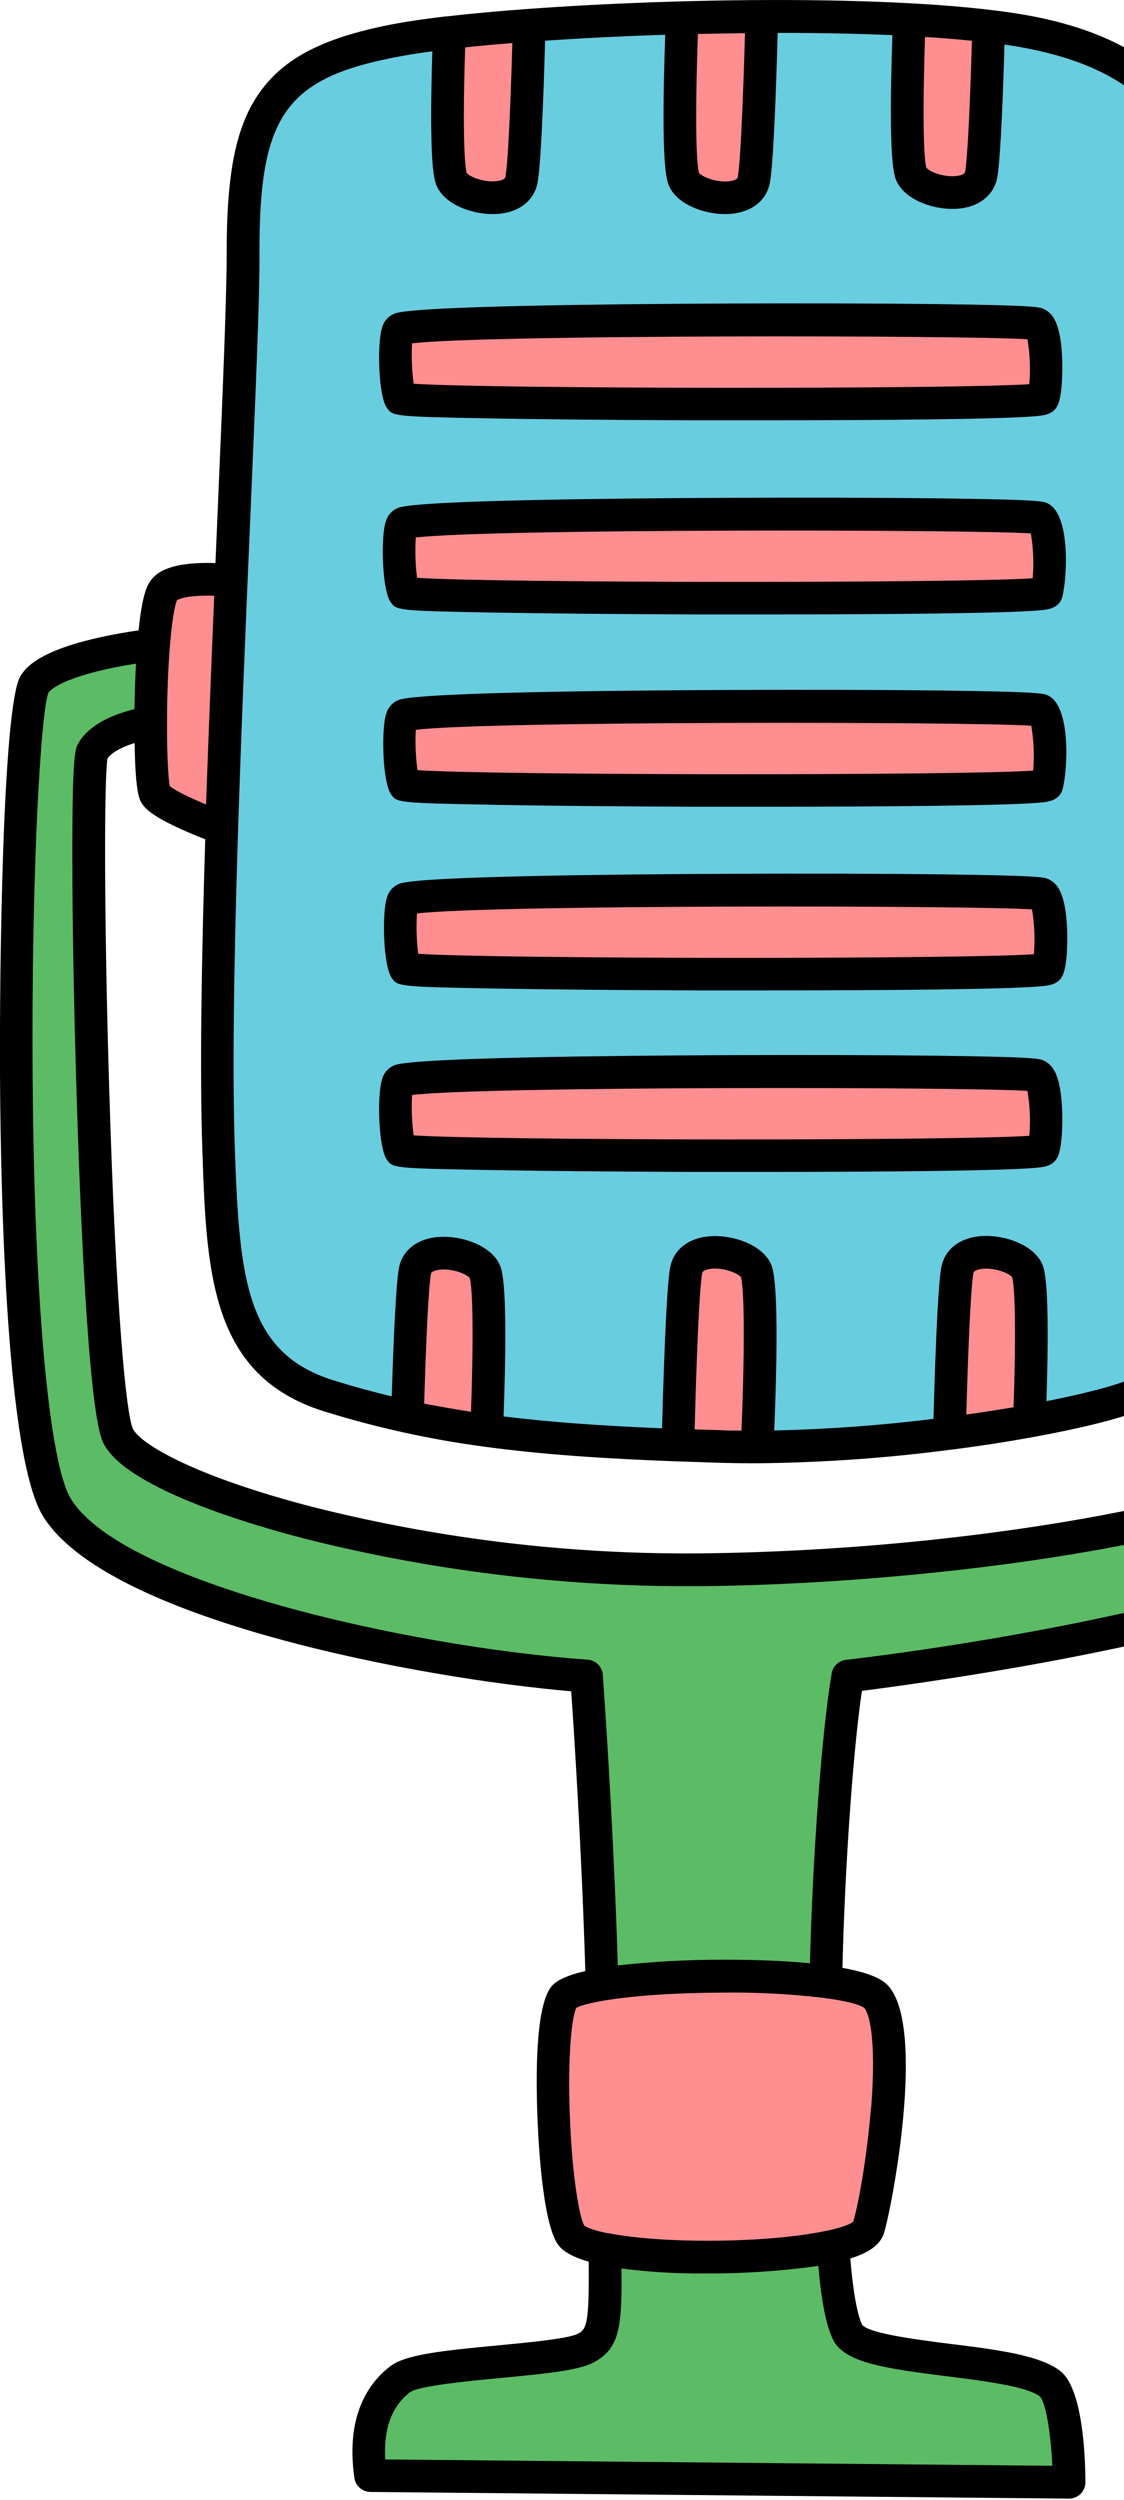 <svg width="152" height="338" viewBox="0 0 152 338" fill="none" xmlns="http://www.w3.org/2000/svg">
<g clip-path="url(#clip0_360_80407)">
<path d="M24.535 86.73C24.535 86.73 7.507 88.066 4.658 92.533C1.809 97 -0.002 190.996 7.662 203.74C15.326 216.483 56.251 224.964 79.313 226.598C79.313 226.598 81.721 259.004 81.666 285.633C81.61 312.263 82.869 315.51 79.236 317.437C75.603 319.364 57.206 319.303 54.119 321.655C51.033 324.007 49.15 328.098 50.111 334.691L144.593 335.591C144.593 335.591 144.521 324.322 142.075 322.34C137.454 318.546 116.644 319.48 114.645 315.339C112.646 311.197 112.343 299.829 111.73 282.26C111.117 264.691 112.911 236.669 114.645 226.62C114.645 226.62 179.378 218.99 186.65 206.28C193.921 193.569 195.219 95.802 192.171 92.538C187.417 87.47 169.235 86.736 169.235 86.736V97.867C169.235 97.867 179.35 97.149 181.018 100.997C182.685 104.846 181.415 192.134 176.788 198.047C172.162 203.961 133.821 211.768 94.967 212.221C56.112 212.673 19.014 201.123 15.917 194C12.819 186.877 11.107 104.178 12.477 101.66C14.829 97.348 25.59 97.072 25.59 97.072L24.53 86.736L24.535 86.73Z" fill="#5CBC65"/>
<path d="M76.454 269.804C73.627 272.012 74.77 298.813 77.276 302.198C80.479 306.516 115.816 306.013 117.428 301.27C119.04 296.527 122.397 273.464 118.356 269.798C114.314 266.132 80.722 266.436 76.454 269.798V269.804Z" fill="#FE8E90"/>
<path d="M36.331 79.017C36.331 79.017 24.102 76.985 22.141 79.834C20.181 82.683 19.999 104.957 20.96 107.254C21.921 109.551 36.331 114.222 36.331 114.222V79.017Z" fill="#FE8E90"/>
<path d="M153.207 188.689C150.446 189.766 145.477 191.003 139.21 192.14C135.897 192.736 132.253 193.305 128.394 193.796C119.77 194.93 111.086 195.538 102.388 195.618C100.75 195.618 99.132 195.6 97.535 195.563C95.525 195.503 93.576 195.442 91.671 195.37C82.053 195.017 73.715 194.492 65.809 193.41C62.176 192.907 58.631 192.306 55.103 191.516C51.574 190.726 48.035 189.815 44.413 188.689C30.665 184.404 30.135 172.009 29.555 155.561C28.451 123.674 32.962 50.654 32.868 34.388C32.796 15.096 36.551 8.531 54.109 5.367C55.953 5.036 58.195 4.716 60.734 4.417C63.904 4.053 67.559 3.711 71.534 3.424C77.851 2.954 84.974 2.595 92.256 2.397C95.829 2.297 99.434 2.237 103.012 2.22C109.974 2.187 116.815 2.314 122.961 2.64C126.859 2.849 130.486 3.142 133.7 3.523C134.716 3.639 135.693 3.771 136.621 3.909C157.911 7.095 161.97 18.221 161.953 26.034C161.936 33.847 162.814 135.358 163.825 156.367C164.747 175.526 159.667 186.149 153.207 188.689Z" fill="#69CDE0"/>
<path d="M71.562 3.423C71.374 10.601 71.01 21.76 70.518 24.316C69.789 28.148 62.363 26.867 61.132 24.316C60.265 22.549 60.535 11.22 60.784 4.439C63.931 4.053 67.586 3.71 71.562 3.423Z" fill="#FE8E90"/>
<path d="M139.211 192.145C135.898 192.741 132.254 193.31 128.395 193.801C128.577 186.767 128.947 174.416 129.499 171.716C130.228 167.889 137.654 169.17 138.885 171.716C139.769 173.521 139.459 185.42 139.211 192.145Z" fill="#FE8E90"/>
<path d="M103.018 2.208C102.835 9.243 102.466 21.6 101.913 24.294C101.185 28.126 93.758 26.845 92.527 24.294C91.566 22.34 91.975 8.646 92.251 2.374C95.834 2.297 99.44 2.236 103.018 2.208Z" fill="#FE8E90"/>
<path d="M102.389 195.624C100.751 195.624 99.133 195.605 97.536 195.568C95.526 195.508 93.577 195.447 91.672 195.375C91.838 188.799 92.224 174.631 92.776 171.71C93.499 167.884 100.931 169.165 102.163 171.71C103.283 173.925 102.593 191.041 102.389 195.624Z" fill="#FE8E90"/>
<path d="M133.707 3.523C133.508 10.701 133.154 21.158 132.685 23.615C131.956 27.447 124.53 26.166 123.299 23.615C122.382 21.749 122.746 9.259 122.989 2.634C126.865 2.849 130.493 3.142 133.707 3.523Z" fill="#FE8E90"/>
<path d="M65.808 193.415C62.175 192.913 58.63 192.311 55.102 191.521C55.295 184.371 55.654 174.228 56.112 171.81C56.835 167.978 64.262 169.259 65.498 171.81C66.465 173.731 66.062 187.01 65.808 193.415Z" fill="#FE8E90"/>
<path d="M54.108 44.475C53.004 44.845 53.506 53.044 54.108 53.861C54.71 54.679 140.424 55.06 141.004 53.861C141.584 52.663 141.761 44.635 140.209 43.79C138.658 42.946 58.652 42.979 54.108 44.475Z" fill="#FE8E90"/>
<path d="M54.622 96.702C53.518 97.072 54.02 105.276 54.622 106.088C55.224 106.9 140.938 107.286 141.518 106.088C142.098 104.89 142.274 96.862 140.723 96.017C139.171 95.172 59.155 95.2 54.622 96.691V96.702Z" fill="#FE8E90"/>
<path d="M54.108 146.091C53.004 146.461 53.506 154.66 54.108 155.478C54.71 156.295 140.424 156.676 141.004 155.478C141.584 154.279 141.761 146.251 140.209 145.407C138.658 144.562 58.652 144.595 54.108 146.091Z" fill="#FE8E90"/>
<path d="M54.622 70.724C53.518 71.094 54.02 79.293 54.622 80.11C55.224 80.927 140.938 81.308 141.518 80.11C142.098 78.912 142.274 70.884 140.723 70.039C139.171 69.194 59.155 69.222 54.622 70.718V70.724Z" fill="#FE8E90"/>
<path d="M54.776 121.548C53.672 121.918 54.18 130.123 54.776 130.935C55.373 131.746 141.098 132.133 141.678 130.935C142.258 129.737 142.429 121.708 140.883 120.864C139.337 120.019 59.315 120.047 54.776 121.537V121.548Z" fill="#FE8E90"/>
<path d="M195.827 109.843C195.496 92.843 194.508 91.794 193.79 91.026C191.14 88.199 185.248 86.217 176.265 85.124C175.818 80.121 175.531 79.354 175.415 79.05C174.713 77.201 172.692 76.29 164.615 77.035C164.328 51.443 164.156 29.093 164.162 26.039C164.162 18.48 160.656 5.273 136.952 1.745C117.694 -1.154 80.027 -0.038 60.492 2.209H60.354C57.809 2.507 55.567 2.827 53.728 3.158C44.038 4.936 38.456 7.73 35.071 12.561C31.896 17.078 30.627 23.405 30.654 34.399C30.654 40.157 30.102 53.547 29.439 69.051C29.34 71.342 29.235 73.706 29.136 76.118C24.31 75.986 21.549 76.77 20.302 78.592C19.782 79.359 19.197 80.773 18.744 85.218C5.46 87.178 3.461 90.314 2.788 91.368C0.292 95.283 -0.067 132.371 -0.001 145.048C0.104 164.003 0.999 196.949 5.758 204.878C14.289 219.035 57.019 226.93 77.244 228.653C77.614 233.953 78.641 249.684 79.154 266.475C77.376 266.889 75.93 267.408 75.085 268.07C74.356 268.622 72.148 270.384 72.656 285.639C72.772 289.09 73.313 300.547 75.499 303.512C76.211 304.473 77.669 305.213 79.612 305.776C79.679 313.892 79.375 314.864 78.199 315.488C76.896 316.178 71.601 316.681 67.35 317.084C59.62 317.813 54.821 318.337 52.784 319.9C49.885 322.108 46.71 326.525 47.925 335.012C48.002 335.533 48.261 336.01 48.658 336.356C49.055 336.702 49.563 336.895 50.09 336.9L144.572 337.8C145.158 337.8 145.719 337.568 146.134 337.153C146.548 336.739 146.78 336.177 146.78 335.592C146.78 331.892 146.383 323.025 143.468 320.623C140.773 318.415 134.816 317.664 128.505 316.88C124.441 316.366 117.655 315.521 116.6 314.323C115.734 312.485 115.27 308.653 114.988 305.34C117.6 304.517 119.013 303.452 119.51 301.994C120.493 299.09 125.518 273.327 119.825 268.181C118.748 267.203 116.562 266.524 113.923 266.044C114.259 252.307 115.358 236.714 116.556 228.598C121.134 228.012 134.517 226.201 148.354 223.369C183.514 216.191 187.308 209.565 188.555 207.357C193.282 199.075 194.971 161.64 195.479 145.92C195.905 133.105 196.009 119.953 195.827 109.843ZM179.053 149.045C178.142 179.142 176.381 194.663 175.056 196.678C171.616 201.096 136.268 209.527 94.951 210.007C77.305 210.188 59.708 208.104 42.591 203.807C26.082 199.577 18.811 195.094 17.949 193.112C17.088 191.129 15.697 177.828 14.769 147.212C14.062 123.884 14.079 105.277 14.537 102.533C15.089 101.754 16.376 101.025 18.203 100.451C18.264 104.537 18.502 107.11 18.921 108.104C19.401 109.247 20.506 110.605 27.755 113.471C27.253 129.66 26.994 144.998 27.369 155.632C27.921 171.931 28.44 186 43.779 190.793C50.81 192.984 58.013 194.578 65.312 195.558C65.457 195.592 65.605 195.612 65.754 195.618C73.423 196.651 81.722 197.203 91.572 197.573H91.655C93.539 197.639 95.479 197.704 97.474 197.766C98.893 197.805 100.323 197.827 101.781 197.827H102.399C111.225 197.743 120.037 197.122 128.786 195.966H128.847C132.657 195.475 136.279 194.912 139.564 194.31C145.974 193.15 151.126 191.869 153.997 190.743C162.406 187.43 166.895 174.543 166.017 156.256C165.675 149.249 165.355 133.066 165.073 114.354C175.265 110.059 176.033 108.684 176.453 107.938C176.756 107.386 177.198 106.602 177.104 100.727C178.208 101.07 178.761 101.478 178.959 101.832C179.6 104.416 179.765 125.419 179.053 149.078V149.045ZM63.694 190.864C61.547 190.533 59.443 190.163 57.361 189.76C57.637 180.374 57.974 173.869 58.283 172.241C58.283 172.141 58.361 171.843 59.227 171.689C60.967 171.379 63.142 172.241 63.523 172.793C63.865 173.886 64.097 179.275 63.694 190.864ZM100.274 193.41C99.374 193.41 98.485 193.41 97.601 193.36L93.935 193.244C94.36 177.381 94.758 173.196 94.962 172.119C94.962 172.025 95.034 171.727 95.895 171.567C97.634 171.252 99.815 172.119 100.202 172.671C100.599 173.969 100.776 180.942 100.274 193.41ZM137.068 190.252C135.047 190.594 132.905 190.931 130.675 191.245C130.967 180.755 131.315 173.831 131.641 172.125C131.641 172.025 131.718 171.727 132.579 171.573C134.313 171.263 136.489 172.125 136.881 172.677C136.997 173.074 137.549 175.852 137.068 190.252ZM171.4 81.303C171.544 82.253 171.759 84.113 172.013 87.294C172.3 90.943 172.527 94.88 172.632 98.094C172.814 103.317 172.632 105.172 172.565 105.763C171.892 106.315 169.727 107.535 165.023 109.584C164.891 100.407 164.769 90.811 164.664 81.469C168.695 81.093 170.611 81.193 171.4 81.303ZM125.275 22.666C124.938 21.561 124.722 16.305 125.092 4.997C127.329 5.141 129.454 5.306 131.436 5.511C131.033 19.165 130.658 22.439 130.514 23.212C130.514 23.312 130.437 23.615 129.565 23.764C127.825 24.074 125.656 23.223 125.275 22.666ZM94.531 23.367C94.178 22.229 93.952 16.647 94.382 4.594C96.502 4.544 98.628 4.511 100.748 4.489C100.45 15.013 100.091 22.207 99.771 23.924C99.771 24.018 99.694 24.322 98.822 24.477C97.088 24.775 94.912 23.924 94.531 23.367ZM63.109 23.367C62.993 22.958 62.452 20.253 62.905 6.405C64.881 6.195 67.018 6.002 69.287 5.82C69.006 15.565 68.664 22.252 68.349 23.902C68.349 23.996 68.272 24.3 67.399 24.454C65.66 24.769 63.495 23.924 63.109 23.372V23.367ZM35.093 34.377C35.005 15.416 38.649 10.397 54.512 7.542C55.672 7.333 57.002 7.128 58.465 6.935C57.969 22.914 58.775 24.57 59.128 25.294C60.276 27.629 63.689 28.943 66.637 28.943C67.04 28.943 67.442 28.918 67.841 28.866C70.453 28.513 72.258 26.967 72.689 24.731C73.153 22.296 73.495 13.323 73.716 5.5C78.773 5.157 84.289 4.881 89.96 4.699C89.319 22.776 90.175 24.532 90.55 25.294C91.699 27.629 95.111 28.943 98.06 28.943C98.462 28.943 98.864 28.918 99.263 28.866C101.875 28.513 103.68 26.967 104.111 24.725C104.58 22.229 104.939 12.749 105.166 4.445H105.398C110.698 4.445 115.888 4.544 120.681 4.754C120.084 22.113 120.924 23.842 121.294 24.593C122.442 26.928 125.854 28.242 128.803 28.242C129.205 28.242 129.607 28.216 130.006 28.165C132.618 27.812 134.424 26.266 134.854 24.024C135.208 22.152 135.539 16.095 135.843 6.03L136.301 6.096C155.703 9 159.756 18.536 159.745 26.028C159.745 32.891 160.579 134.883 161.622 156.472C162.544 175.697 157.205 184.736 152.401 186.635C150.298 187.463 146.449 188.457 141.513 189.434C142.027 173.124 141.22 171.462 140.862 170.733C139.547 168.072 135.296 166.747 132.143 167.172C129.537 167.525 127.726 169.066 127.301 171.302C126.914 173.35 126.556 180.252 126.235 191.825C119.089 192.711 111.902 193.234 104.702 193.393C105.513 173.433 104.525 171.412 104.194 170.755C102.88 168.094 98.623 166.758 95.47 167.194C92.864 167.547 91.053 169.093 90.633 171.319C90.236 173.417 89.866 180.738 89.529 193.101C81.506 192.769 74.555 192.289 68.1 191.494C68.752 173.389 67.885 171.617 67.51 170.855C66.19 168.188 61.933 166.857 58.78 167.288C56.174 167.647 54.363 169.193 53.949 171.423C53.535 173.654 53.193 181.627 52.977 188.788C50.349 188.153 47.732 187.436 45.076 186.607C33.299 182.936 32.377 172.909 31.764 155.505C31.046 135.115 32.686 97.056 33.879 69.266C34.569 53.039 35.121 40.24 35.093 34.377ZM28.97 80.535C28.589 89.602 28.203 99.264 27.866 108.767C24.426 107.325 23.289 106.558 22.952 106.26C22.786 105.382 22.571 102.56 22.587 97.691V97.657C22.587 93.991 22.736 90.32 22.979 87.316C23.349 82.733 23.824 81.391 23.924 81.148C24.155 80.999 25.293 80.447 28.97 80.535ZM112.636 316.278C114.127 319.37 119.427 320.181 127.947 321.247C132.85 321.86 138.946 322.627 140.646 324.008C141.408 324.803 142.109 328.9 142.303 333.361L52.099 332.505C51.851 328.353 52.977 325.3 55.456 323.411C56.682 322.534 63.623 321.876 67.764 321.484C74.229 320.872 78.287 320.441 80.27 319.392C83.809 317.515 84.135 314.594 84.041 306.693C87.77 307.168 91.528 307.391 95.288 307.361C100.273 307.389 105.255 307.07 110.196 306.405L110.659 306.328C111.107 311.303 111.725 314.351 112.636 316.278ZM117.788 284.96C117.235 291.719 116.054 298.212 115.375 300.371C114.95 300.724 113.823 301.144 112.062 301.536H112.012C108.942 302.22 103.945 302.833 97.27 302.927C90.457 303.015 85.355 302.524 82.268 301.917H82.152C80.457 301.574 79.392 301.199 79 300.867C78.403 299.863 77.387 294.579 77.062 286.158C76.736 277.738 77.354 272.642 77.923 271.46C79.37 270.621 86.238 269.445 97.347 269.395C101.958 269.32 106.569 269.547 111.151 270.075C111.234 270.075 111.322 270.075 111.41 270.108C114.486 270.516 116.33 271.024 116.849 271.455C117.517 272.029 118.544 275.602 117.81 284.96H117.788ZM184.735 205.165C179.837 213.717 138.99 221.508 114.386 224.407C113.914 224.463 113.472 224.67 113.127 224.997C112.782 225.325 112.552 225.755 112.47 226.224C111.162 233.826 109.909 250.656 109.528 265.426C105.061 264.989 100.301 264.929 97.48 264.945C92.826 264.948 88.175 265.204 83.549 265.713C82.909 245.283 81.528 226.616 81.517 226.417C81.478 225.888 81.249 225.391 80.873 225.017C80.496 224.643 79.998 224.416 79.469 224.379C55.219 222.657 16.365 213.889 9.557 202.586C6.625 197.7 4.643 176.001 4.416 145.959C4.218 117.761 5.521 96.266 6.548 93.654C7.359 92.55 10.932 90.894 18.391 89.718C18.286 91.656 18.214 93.748 18.187 95.868C14.283 96.851 11.71 98.436 10.534 100.595C10.186 101.23 9.756 102.019 9.783 116.149C9.783 124.519 9.988 135.474 10.302 146.163C10.783 162.379 11.881 190.274 13.88 194.878C16.591 201.112 34.083 206.197 41.487 208.091C58.231 212.29 75.425 214.424 92.687 214.446H95.001C132.232 214.016 172.853 206.716 178.529 199.423C179.186 198.583 180.549 196.839 181.841 181.125C182.714 170.485 183.216 157.692 183.498 148.83C183.84 137.235 184.508 103.449 183.073 100.125C182.222 98.176 180.18 96.846 176.999 96.161C176.911 94.107 176.789 91.871 176.635 89.646C183.47 90.557 188.489 92.092 190.4 93.87C192.873 101.5 191.283 193.719 184.735 205.165ZM66.256 56.567C73.434 56.694 83.019 56.782 93.284 56.821C96.497 56.821 99.865 56.821 103.266 56.821C118.986 56.821 135.401 56.683 140.033 56.269C141.138 56.169 142.419 56.059 143.02 54.811C143.777 53.249 143.655 49.08 143.639 48.605C143.473 43.68 142.358 42.421 141.292 41.842C140.663 41.499 140.249 41.289 126.793 41.113C118.969 41.019 108.572 40.991 98.297 41.035C82.837 41.102 56.489 41.361 53.447 42.361C53.012 42.515 52.621 42.774 52.31 43.115C51.999 43.456 51.777 43.868 51.663 44.315C50.989 46.38 51.15 53.558 52.331 55.165C53.132 56.269 53.176 56.319 66.256 56.567ZM55.766 46.419C65.461 45.232 130.559 45.314 138.94 45.867C139.283 47.872 139.369 49.913 139.194 51.94C129.256 52.625 66.311 52.581 55.937 51.879C55.699 50.069 55.627 48.242 55.721 46.419H55.766ZM66.808 108.811C73.986 108.938 83.566 109.026 93.863 109.065C97.071 109.065 100.434 109.065 103.802 109.065C119.527 109.065 135.947 108.927 140.58 108.513C141.684 108.413 142.965 108.297 143.567 107.055C144.219 105.708 145.141 95.879 141.839 94.085C141.209 93.743 140.795 93.533 127.34 93.356C119.521 93.262 109.119 93.235 98.844 93.279C83.384 93.345 57.03 93.599 53.993 94.604C53.557 94.757 53.167 95.016 52.855 95.357C52.544 95.698 52.322 96.111 52.21 96.559C51.553 98.596 51.713 105.768 52.894 107.392C53.634 108.501 53.678 108.562 66.748 108.8L66.808 108.811ZM56.285 98.662C65.986 97.475 131.078 97.558 139.465 98.11C139.803 100.116 139.887 102.157 139.713 104.184C129.775 104.868 66.83 104.824 56.456 104.123C56.212 102.31 56.134 100.478 56.224 98.651L56.285 98.662ZM66.256 158.183C73.434 158.31 83.019 158.398 93.284 158.437C96.497 158.437 99.865 158.437 103.266 158.437C118.986 158.437 135.401 158.299 140.033 157.885C141.138 157.786 142.419 157.675 143.02 156.427C143.777 154.865 143.655 150.696 143.639 150.221C143.473 145.296 142.358 144.037 141.292 143.458C140.663 143.115 140.249 142.905 126.793 142.729C118.969 142.635 108.572 142.607 98.297 142.651C82.837 142.718 56.489 142.977 53.447 143.977C53.012 144.131 52.621 144.39 52.31 144.731C51.999 145.072 51.777 145.484 51.663 145.931C50.989 147.974 51.15 155.152 52.331 156.808C53.132 157.913 53.176 157.951 66.256 158.183ZM55.766 148.035C65.461 146.848 130.559 146.93 138.94 147.483C139.283 149.488 139.369 151.529 139.194 153.556C129.256 154.241 66.311 154.197 55.937 153.495C55.699 151.686 55.627 149.858 55.721 148.035H55.766ZM141.778 68.107C141.149 67.764 140.735 67.555 127.279 67.378C119.461 67.284 109.058 67.257 98.783 67.301C83.323 67.367 56.969 67.626 53.932 68.626C53.498 68.78 53.107 69.039 52.796 69.38C52.485 69.721 52.263 70.133 52.149 70.58C51.492 72.618 51.652 79.785 52.834 81.413C53.634 82.518 53.678 82.584 66.748 82.816C73.925 82.943 83.511 83.031 93.802 83.07C97.005 83.07 100.368 83.07 103.769 83.07C119.494 83.07 135.914 82.932 140.547 82.518C141.651 82.418 142.927 82.308 143.528 81.066C144.158 79.729 145.08 69.901 141.778 68.107ZM139.652 78.178C129.714 78.862 66.77 78.824 56.395 78.117C56.172 76.31 56.115 74.486 56.224 72.668C65.925 71.486 131.017 71.563 139.404 72.115C139.741 74.118 139.825 76.155 139.652 78.178ZM141.938 118.937C141.309 118.595 140.895 118.385 127.439 118.208C119.615 118.114 109.218 118.087 98.938 118.131C83.478 118.197 57.129 118.451 54.087 119.45C53.652 119.606 53.263 119.866 52.952 120.208C52.642 120.55 52.421 120.963 52.309 121.411C51.652 123.448 51.807 130.615 52.994 132.244C53.789 133.348 53.839 133.409 66.902 133.646C74.08 133.773 83.665 133.861 93.957 133.9C97.165 133.9 100.533 133.9 103.929 133.9C119.648 133.9 136.069 133.762 140.707 133.348C141.811 133.248 143.092 133.138 143.694 131.89C144.445 130.328 144.329 126.159 144.312 125.684C144.108 120.77 143.004 119.517 141.938 118.937ZM139.812 129.008C129.874 129.693 66.93 129.648 56.55 128.947C56.331 127.139 56.276 125.315 56.384 123.498C66.079 122.311 131.177 122.393 139.558 122.945C139.898 124.948 139.983 126.985 139.812 129.008Z" fill="black"/>
</g>
<defs>
<clipPath id="clip0_360_80407">
<rect width="195.922" height="337.8" fill="white"/>
</clipPath>
</defs>
</svg>
